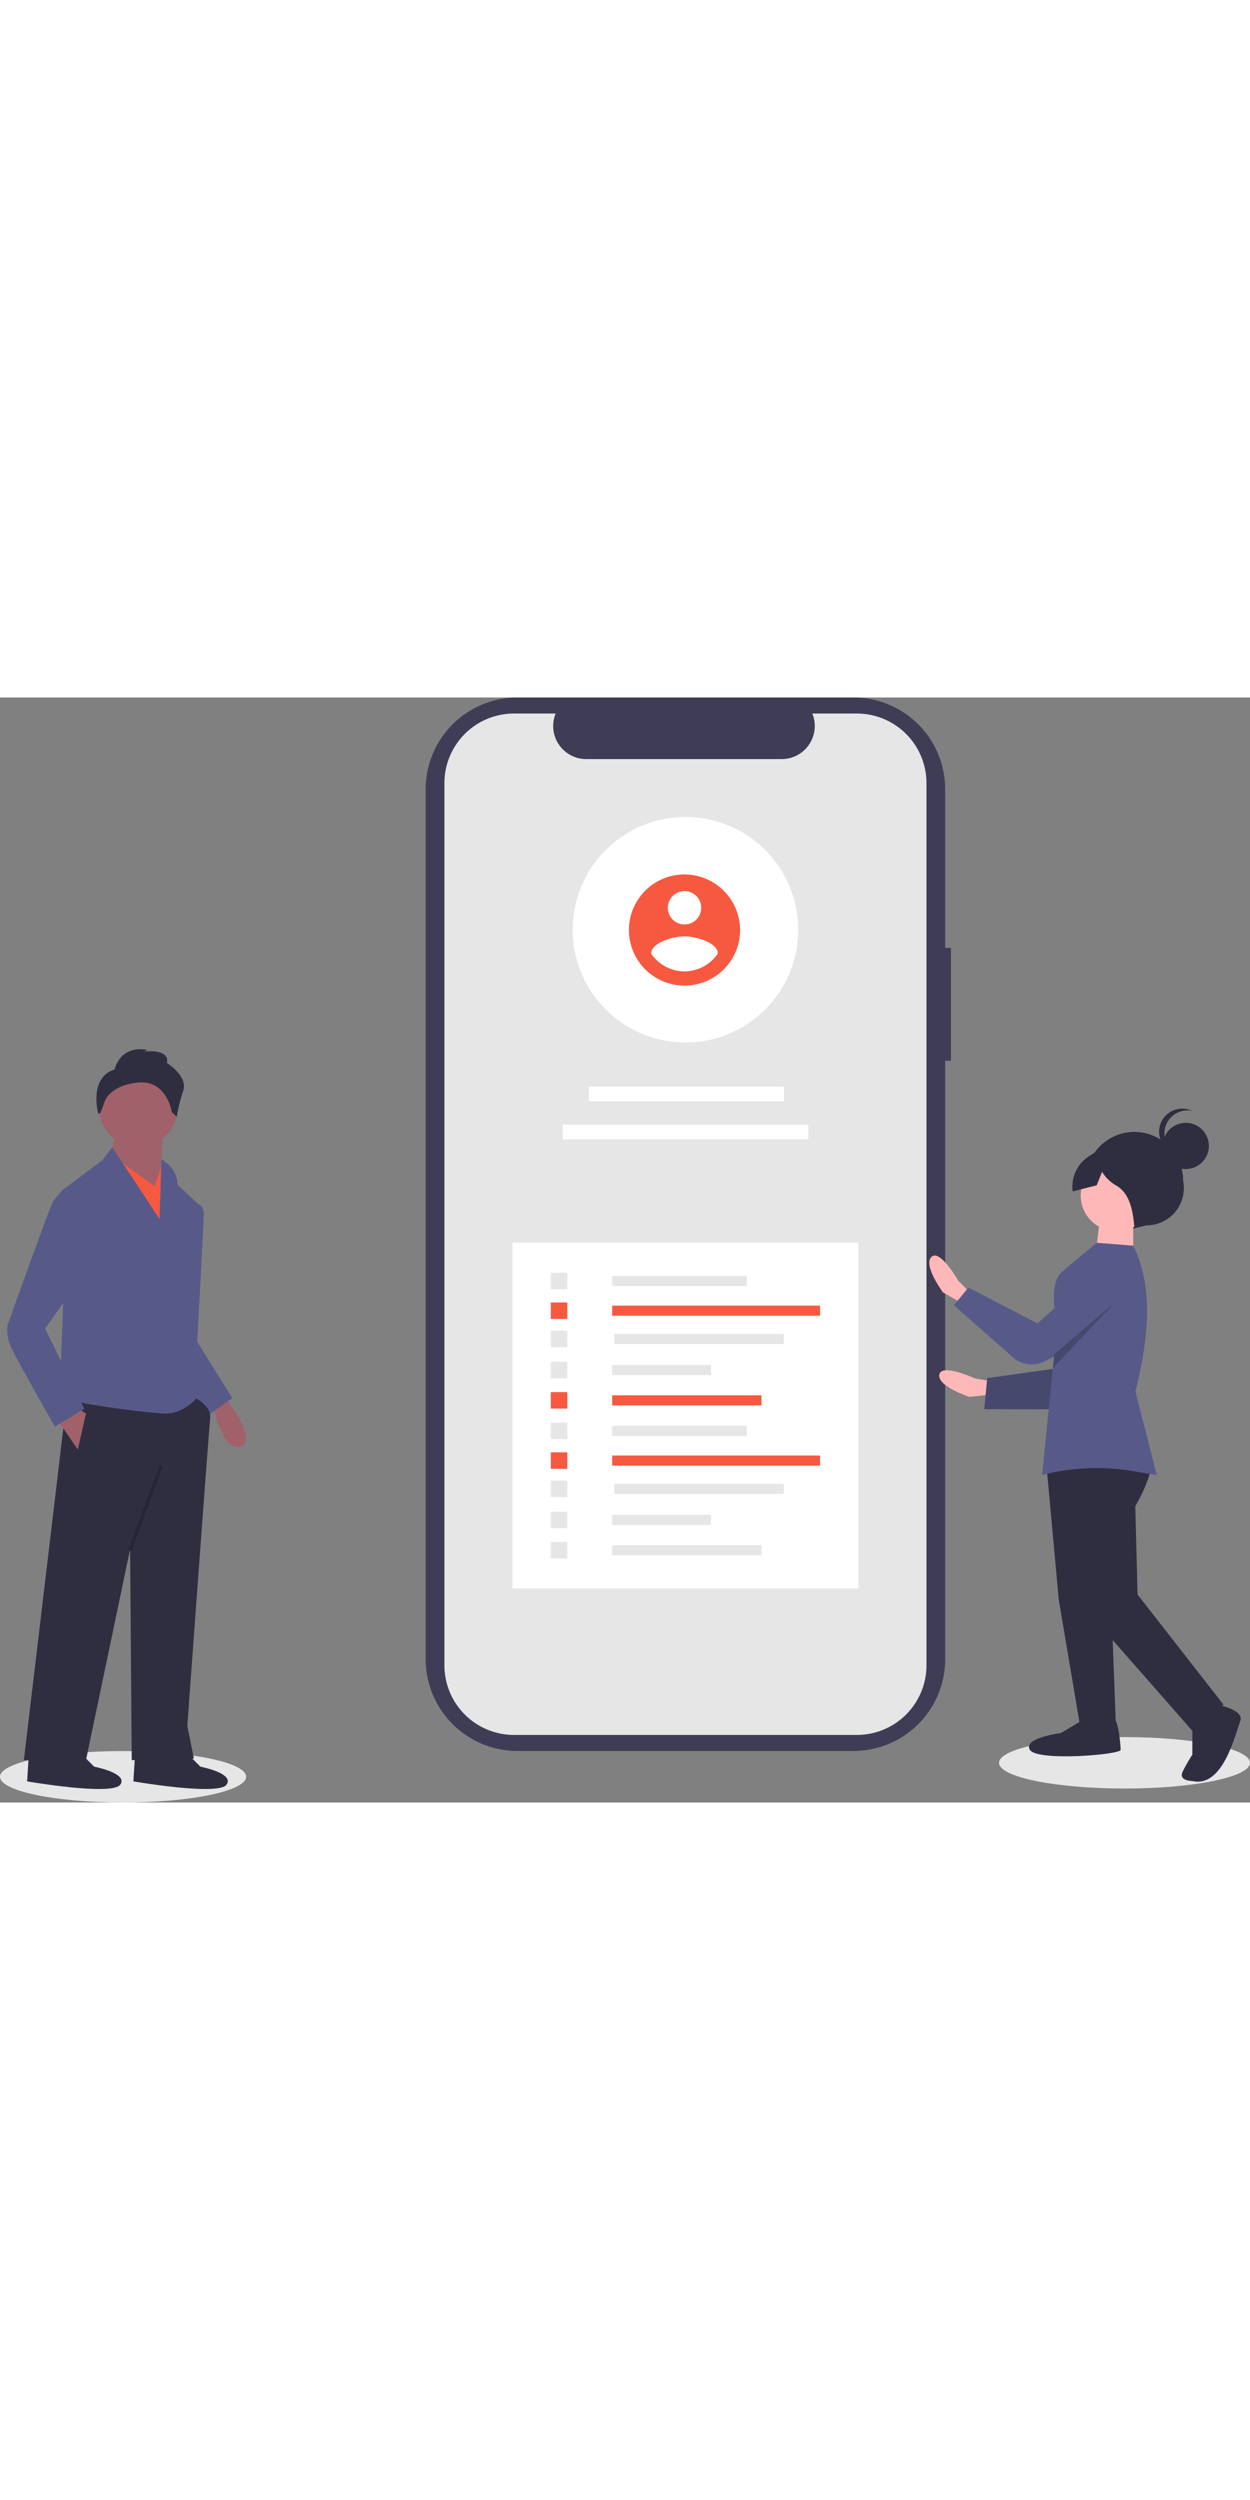 <svg id="a33e59cf-d648-43ac-a922-97b4db9e4e4a" data-name="Layer 1" xmlns="http://www.w3.org/2000/svg" width="100" height="200" viewBox="0 0 806.276 712.737"><rect x="0" y="0" width="806.276" height="712.737" fill="#808080" stroke="none"/><title>develop_app</title><ellipse cx="79.371" cy="696.145" rx="79.371" ry="16.591" fill="#e6e6e6"/><path d="M342.209,543.135l3.105,6.417s17.626,23.523,6.738,27.209-16.667-22.311-16.667-22.311l-2.879-3.638Z" transform="translate(-196.862 -93.632)" fill="#a0616a"/><path d="M321.905,421.621l2.897-1.226s3.429,1.226,3.429,6.498S324.014,509.133,324.014,509.133l8.435,42.175-11.598,2.109-17.924-39.011Z" transform="translate(-196.862 -93.632)" fill="#575a89"/><path d="M321.905,421.621l2.897-1.226s3.429,1.226,3.429,6.498S324.014,509.133,324.014,509.133l22.669,36.376-14.761,10.544-28.995-41.647Z" transform="translate(-196.862 -93.632)" fill="#575a89"/><path d="M319.797,543.927s13.707,5.272,12.652,14.761-14.761,198.221-14.761,198.221l4.217,21.087-40.066,1.054-1.054-136.013-28.468,136.013H212.251l28.468-239.341Z" transform="translate(-196.862 -93.632)" fill="#2f2e41"/><path d="M316.633,773.779l9.489,9.489s22.142,4.217,16.87,11.598-60.099-2.109-60.099-2.109l1.054-16.87Z" transform="translate(-196.862 -93.632)" fill="#2f2e41"/><path d="M248.1,773.779l9.489,9.489s22.142,4.217,16.87,11.598-60.099-2.109-60.099-2.109l1.054-16.87Z" transform="translate(-196.862 -93.632)" fill="#2f2e41"/><circle cx="89.195" cy="264.727" r="25.305" fill="#a0616a"/><polygon points="105.011 279.489 102.902 322.717 70.216 303.739 74.434 279.489 105.011 279.489" fill="#a0616a"/><polygon points="69.162 293.195 99.739 315.337 105.011 299.521 114.5 324.826 109.228 370.164 69.162 293.195" fill="#f75940"/><path d="M269.302,383.702l30.462,46.354,1.222-38.755,3.752,2.957a17.388,17.388,0,0,1,6.625,13.656h0l14.761,13.707-5.272,52.718-1.054,62.208s6.326,5.272,4.217,8.435-10.544,10.544-20.033,10.544-68.534-7.381-68.534-11.598,2.109-59.044,2.109-59.044V411.077l25.305-18.979Z" transform="translate(-196.862 -93.632)" fill="#575a89"/><polygon points="36.477 465.057 50.184 485.09 55.455 461.894 49.129 457.676 36.477 465.057" fill="#a0616a"/><rect x="261.42" y="615.662" width="58.525" height="2.109" transform="translate(-585.401 582.188) rotate(-69.737)" opacity="0.2"/><path d="M270.769,333.581s3.163-15.815,21.087-12.652l-2.109,1.054s16.87-2.109,14.761,7.381c0,0,13.707,8.435,10.544,17.924a107.284,107.284,0,0,0-4.217,16.87l-3.163-3.163s-3.163-21.087-22.142-18.979c-14.234,1.582-20.033,8.303-21.516,13.147a42.782,42.782,0,0,1-2.605,6.627l-1.184.26S253.899,338.853,270.769,333.581Z" transform="translate(-196.862 -93.632)" fill="#2f2e41"/><path d="M249.154,410.023l-9.598-.445-2,1.5a63.119,63.119,0,0,0-6.326,7.381c-2.109,3.163-29.522,80.132-29.522,80.132a26.867,26.867,0,0,0,2.109,13.707c3.163,7.381,28.468,51.664,28.468,51.664l18.979-11.598-25.305-51.664,17.924-25.305Z" transform="translate(-196.862 -93.632)" fill="#575a89"/><path d="M810.257,255.107h-3.734V152.828a59.196,59.196,0,0,0-59.197-59.197H530.634a59.196,59.196,0,0,0-59.197,59.197V713.94a59.196,59.196,0,0,0,59.197,59.197H747.327a59.196,59.196,0,0,0,59.197-59.197V327.911h3.734Z" transform="translate(-196.862 -93.632)" fill="#3f3d56"/><path d="M794.455,148.864V717.904a44.899,44.899,0,0,1-44.89,44.89H528.43a44.903,44.903,0,0,1-44.908-44.89V148.864a44.903,44.903,0,0,1,44.908-44.89H555.255a21.349,21.349,0,0,0,19.749,29.39h126.077a21.348,21.348,0,0,0,19.749-29.39h28.735A44.899,44.899,0,0,1,794.455,148.864Z" transform="translate(-196.862 -93.632)" fill="#e6e6e6"/><rect x="330.58" y="351.565" width="223.094" height="223.094" fill="#fff"/><rect x="379.838" y="250.974" width="125.838" height="9.458" fill="#fff"/><rect x="363.001" y="275.551" width="158.368" height="9.458" fill="#fff"/><rect x="394.865" y="373.102" width="86.842" height="6.527" fill="#e6e6e6"/><rect x="394.865" y="392.264" width="134.103" height="6.527" fill="#f75940"/><rect x="396.26" y="410.513" width="109.291" height="6.527" fill="#e6e6e6"/><rect x="394.865" y="430.536" width="63.802" height="6.527" fill="#e6e6e6"/><rect x="394.865" y="450.095" width="96.294" height="6.527" fill="#f75940"/><rect x="355.284" y="371.049" width="10.634" height="10.634" fill="#e6e6e6"/><rect x="355.284" y="390.21" width="10.634" height="10.634" fill="#f75940"/><rect x="355.284" y="408.459" width="10.634" height="10.634" fill="#e6e6e6"/><rect x="355.284" y="428.483" width="10.634" height="10.634" fill="#e6e6e6"/><rect x="355.284" y="448.042" width="10.634" height="10.634" fill="#f75940"/><rect x="394.865" y="469.776" width="86.842" height="6.527" fill="#e6e6e6"/><rect x="394.865" y="488.937" width="134.103" height="6.527" fill="#f75940"/><rect x="396.26" y="507.187" width="109.291" height="6.527" fill="#e6e6e6"/><rect x="394.865" y="527.21" width="63.802" height="6.527" fill="#e6e6e6"/><rect x="394.865" y="546.769" width="96.294" height="6.527" fill="#e6e6e6"/><rect x="355.284" y="467.722" width="10.634" height="10.634" fill="#e6e6e6"/><rect x="355.284" y="486.884" width="10.634" height="10.634" fill="#f75940"/><rect x="355.284" y="505.133" width="10.634" height="10.634" fill="#e6e6e6"/><rect x="355.284" y="525.157" width="10.634" height="10.634" fill="#e6e6e6"/><rect x="355.284" y="544.715" width="10.634" height="10.634" fill="#e6e6e6"/><circle cx="442.126" cy="149.795" r="72.736" fill="#fff"/><path d="M638.388,207.756a35.856,35.856,0,1,0,35.856,35.856A35.961,35.961,0,0,0,638.388,207.756Zm0,10.757A10.757,10.757,0,1,1,627.631,229.27a10.793,10.793,0,0,1,10.757-10.757Zm0,51.784a26.121,26.121,0,0,1-21.514-11.481c.172-7.171,14.342-11.119,21.514-11.119s21.341,3.948,21.514,11.119a26.164,26.164,0,0,1-21.514,11.481Z" transform="translate(-196.862 -93.632)" fill="#f75940"/><ellipse cx="725.333" cy="687.145" rx="80.943" ry="16.591" fill="#e6e6e6"/><path d="M836.406,534.708,825.775,532.864s-21.726-10.026-23.043-2.433S822.149,544.75,822.149,544.75l22.315-2.387Z" transform="translate(-196.862 -93.632)" fill="#ffb8b8"/><polygon points="701.374 364.197 686.483 432.01 636.77 439.031 634.864 459.037 698.973 459.207 731.035 400.629 701.374 364.197" fill="#575a89"/><polygon points="701.374 364.197 686.483 432.01 636.77 439.031 634.864 459.037 698.973 459.207 731.035 400.629 701.374 364.197" opacity="0.2"/><path d="M822.565,477.495l-7.586-7.672s-11.872-20.775-17.352-15.356,7.5,22.93,7.5,22.93l19.556,11.009Z" transform="translate(-196.862 -93.632)" fill="#ffb8b8"/><path d="M927.075,436.386l9.34-2.277a24.044,24.044,0,0,0,23.598-28.806v0a31.428,31.428,0,0,0-31.388-31.467h-0a31.428,31.428,0,0,0-31.467,31.388v0A24.974,24.974,0,0,0,927.075,436.386Z" transform="translate(-196.862 -93.632)" fill="#2f2e41"/><polygon points="675.283 498.398 682.885 581.64 696.654 663.348 719.774 663.377 716.792 583.224 704.584 486.104 675.283 498.398" fill="#2f2e41"/><path d="M896.605,752.359l-15.425,9.229s-24.665,3.052-20.051,10.764,58.567,3.156,58.571.074-1.516-20.039-4.599-20.043Z" transform="translate(-196.862 -93.632)" fill="#2f2e41"/><path d="M940.391,584.838s-.434,11.901-11.246,30.383l1.47,57.031,55.399,70.971L965.955,760.153l-67.722-77.152-16.839-92.502L903,568.948Z" transform="translate(-196.862 -93.632)" fill="#2f2e41"/><path d="M981.39,743.218s18.492,3.106,15.4,10.809-10.844,43.144-30.875,38.495c0,0-9.248-.012-6.158-6.173a111.496,111.496,0,0,1,6.179-10.782l.025-20.037Z" transform="translate(-196.862 -93.632)" fill="#2f2e41"/><circle cx="720.204" cy="321.2" r="23.12" fill="#ffb8b8"/><polygon points="730.974 336.627 730.941 362.83 706.28 362.799 709.395 336.6 730.974 336.627" fill="#ffb8b8"/><path d="M943.038,595.199l-15.3-2.56a141.802,141.802,0,0,0-58.68,2.47l6.92-68.89.9-8.98,1.93-19.23s-6.67-25.34,3.12-33.9c11.95-10.45,22.53-18.77,22.53-18.77l23.36,1.87c13.06,26.04,10.23,58.77,1.42,94.03Z" transform="translate(-196.862 -93.632)" fill="#575a89"/><path d="M917.537,450.782,866.049,497.358l-44.556-23.139-9.355,11.449,39.358,34.678a18.501,18.501,0,0,0,18.838,1.616l50.209-24.299Z" transform="translate(-196.862 -93.632)" fill="#575a89"/><circle cx="764.834" cy="289.25" r="14.917" fill="#2f2e41"/><path d="M947.932,374.863A14.91,14.91,0,0,1,965.784,360.258a14.91,14.91,0,1,0-9.299,28.1A14.904,14.904,0,0,1,947.932,374.863Z" transform="translate(-196.862 -93.632)" fill="#2f2e41"/><path d="M935.136,383.322l-20.11-3.703-15.465,9.693a23.46,23.46,0,0,0-10.807,22.895l15.489-3.926,3.468-8.697h0a25.371,25.371,0,0,0,9.041,8.777c8.776,5.038,10.81,15.746,11.848,27.293l16.966-9.227,10.811-16.941Z" transform="translate(-196.862 -93.632)" fill="#2f2e41"/><polygon points="719.276 390.037 679.117 432.587 680.016 423.607 719.276 390.037" opacity="0.2"/></svg>